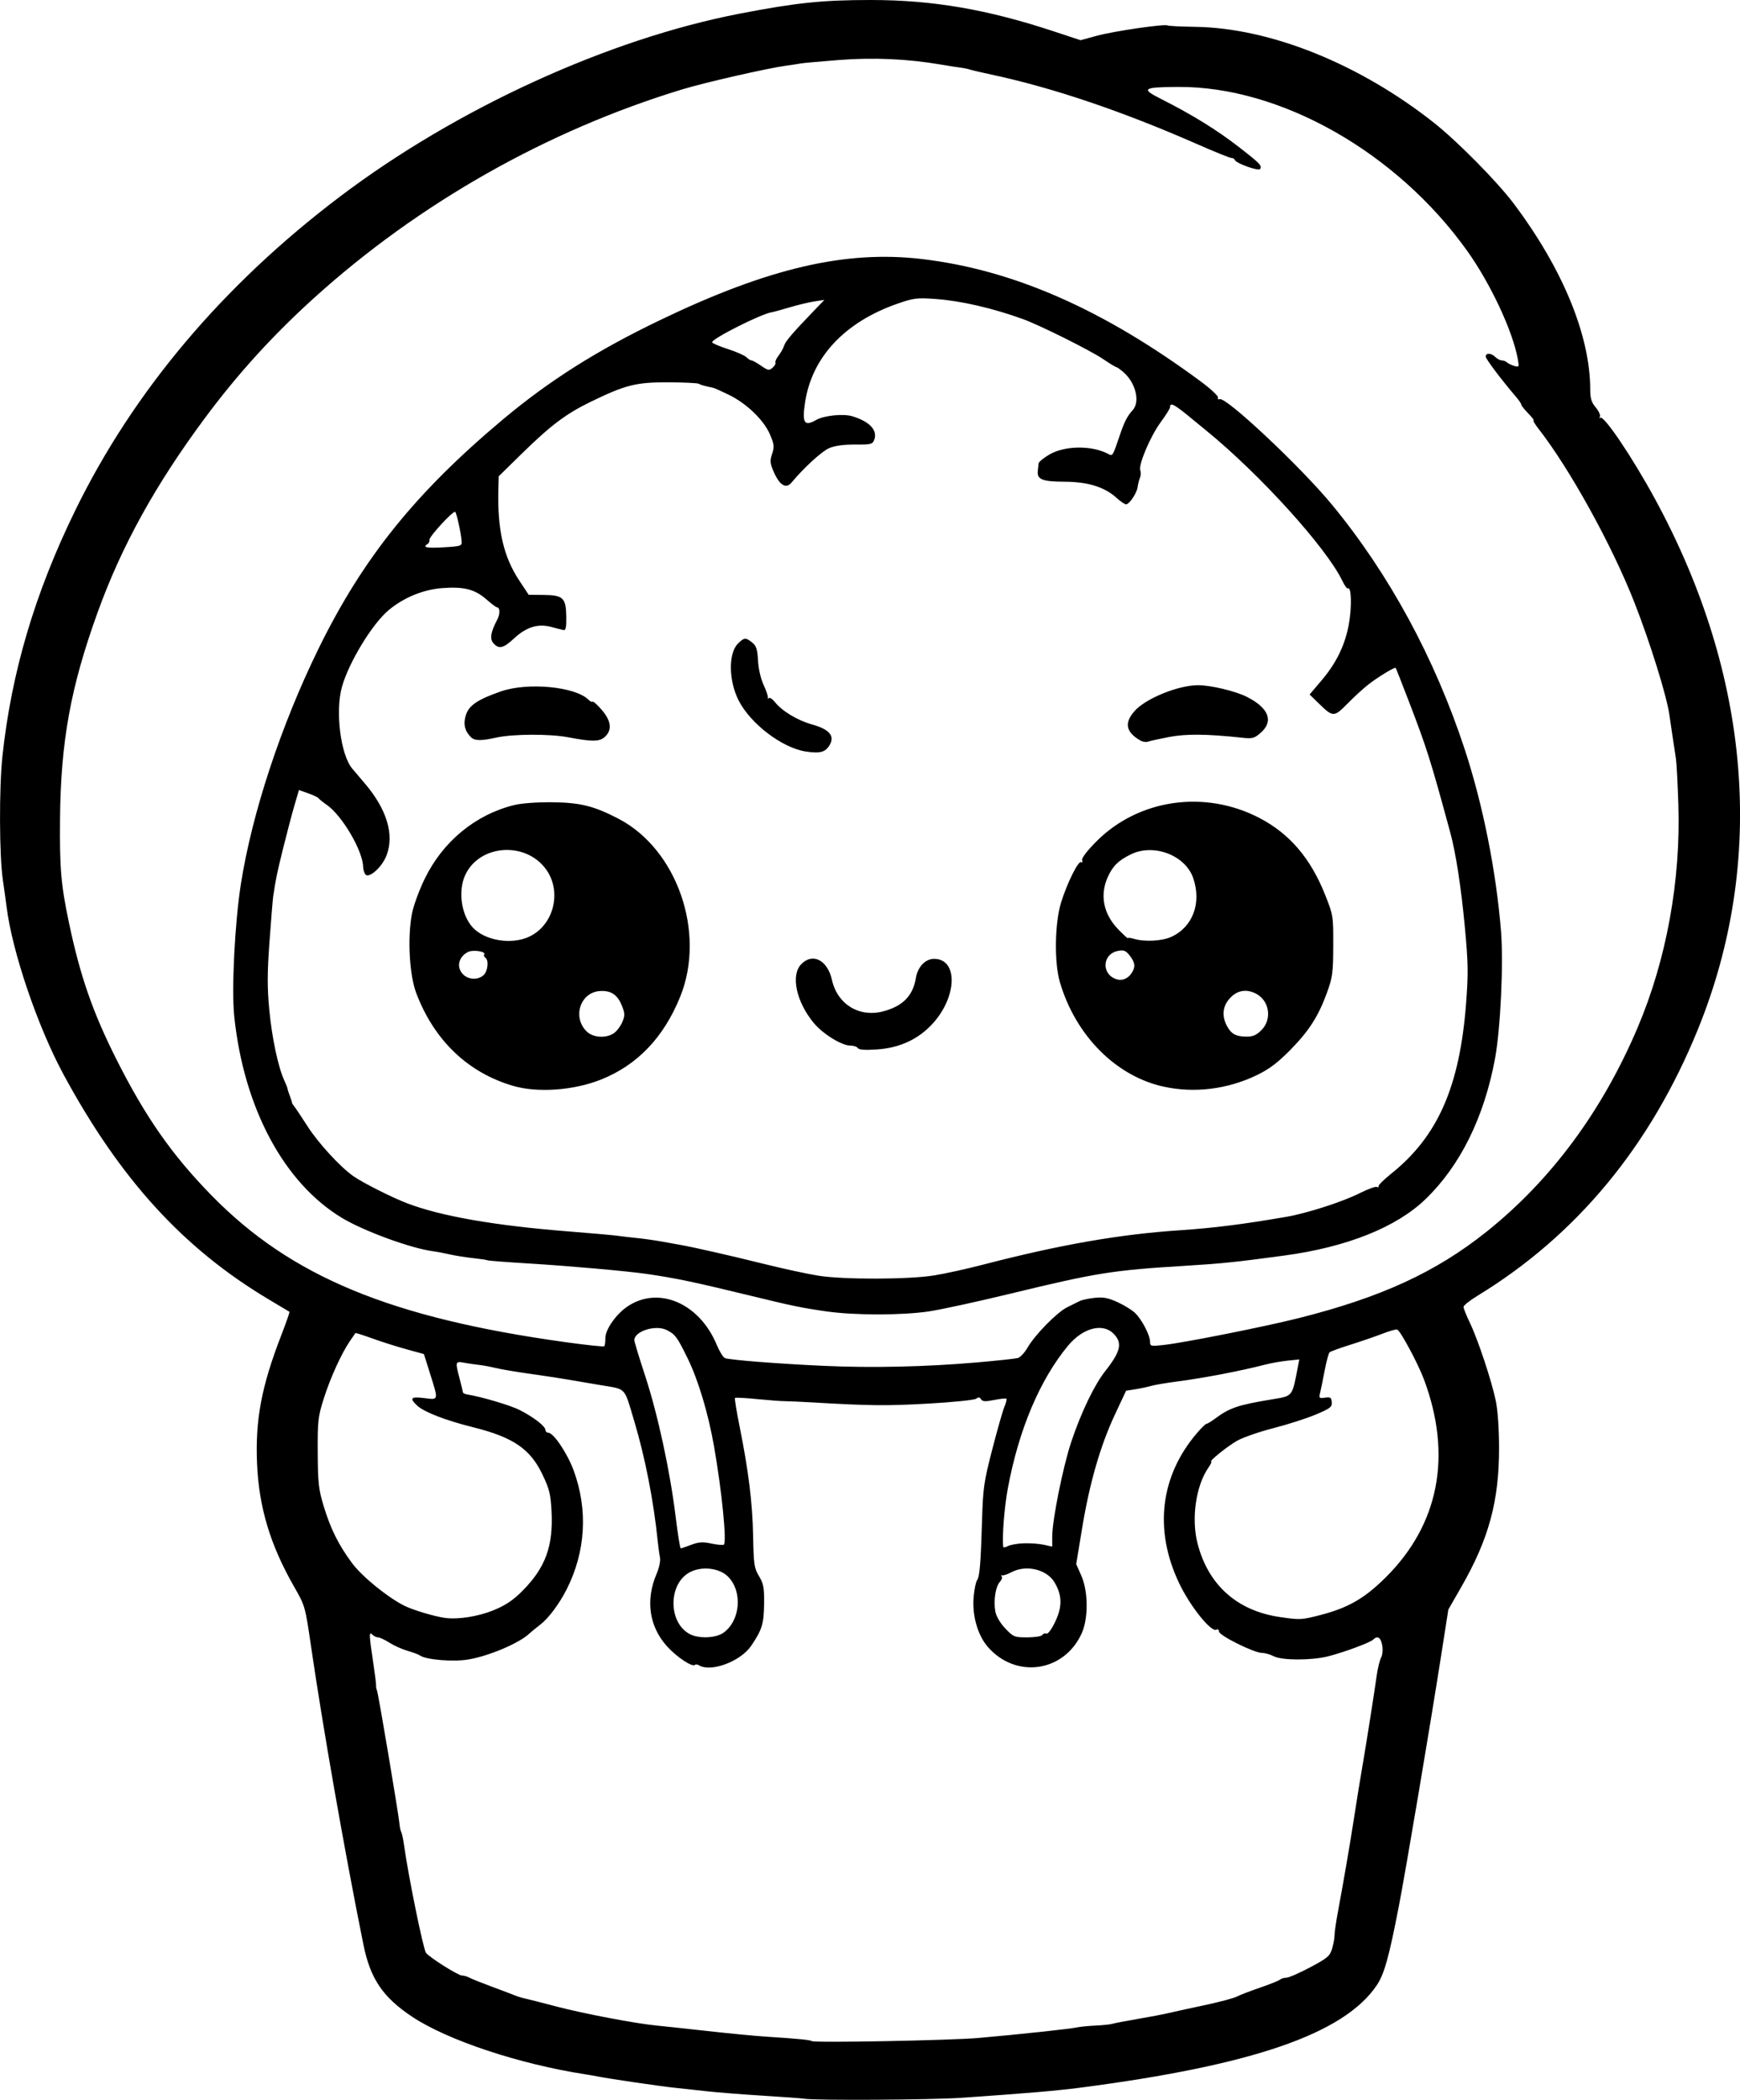 <?xml version="1.0" encoding="UTF-8" standalone="no"?>
<!-- Created with Inkscape (http://www.inkscape.org/) -->

<svg
   width="207.096mm"
   height="249.731mm"
   viewBox="0 0 207.096 249.731"
   version="1.1"
   id="svg5"
   xml:space="preserve"
   xmlns="http://www.w3.org/2000/svg"
   xmlns:svg="http://www.w3.org/2000/svg"><defs
     id="defs2" /><g
     id="layer1"
     transform="translate(11.237,-26.03)"><path
       style="fill:#000000;stroke-width:0.265"
       d="m 84.499,275.637 c -0.291,-0.049 -2.553,-0.214 -5.027,-0.368 -2.474,-0.154 -5.51,-0.396 -6.747,-0.538 -1.237,-0.142 -2.904,-0.323 -3.704,-0.403 -1.471,-0.146 -7.782,-1.07 -8.998,-1.317 -0.363,-0.074 -1.076,-0.198 -1.585,-0.277 -7.857,-1.209 -16.411,-4.05 -20.619,-6.847 -3.504,-2.329 -4.986,-4.527 -5.809,-8.611 -2.27,-11.266 -4.811,-25.735 -6.24,-35.533 -0.679,-4.653 -0.702,-4.736 -1.994,-6.989 -2.839,-4.952 -4.19,-9.423 -4.418,-14.628 -0.229,-5.215 0.529,-9.233 2.885,-15.297 0.583,-1.501 1.019,-2.755 0.967,-2.787 -0.051,-0.032 -1.165,-0.697 -2.474,-1.477 -10.156,-6.055 -17.665,-14.281 -24.41,-26.741 -3.092,-5.712 -6.128,-14.651 -6.783,-19.976 -0.072,-0.582 -0.271,-2.011 -0.442,-3.175 -0.425,-2.888 -0.451,-10.97 -0.047,-14.72 1.076,-9.99 3.864,-19.394 8.656,-29.201 6.929,-14.181 17.578,-26.801 31.494,-37.324 13.877,-10.494 31.945,-18.757 47.625,-21.781 6.706,-1.293 9.83,-1.617 15.591,-1.617 7.332,0 13.849,1.116 21.744,3.723 l 3.204,1.058 1.956,-0.531 c 2.033,-0.552 8.076,-1.431 8.412,-1.223 0.106,0.065 1.59,0.14 3.298,0.165 8.898,0.132 19.498,4.387 28.378,11.391 2.793,2.203 7.552,7.019 9.513,9.627 5.843,7.771 9.108,15.707 9.108,22.14 0,1.035 0.148,1.507 0.663,2.12 0.365,0.434 0.584,0.927 0.487,1.097 -0.097,0.17 -0.082,0.223 0.034,0.118 0.411,-0.371 3.828,4.691 6.559,9.719 11.416,21.015 13.192,43.065 5.077,63.011 -5.651,13.888 -14.443,24.507 -26.247,31.7 -0.91,0.554 -1.654,1.148 -1.654,1.32 0,0.172 0.34,1.018 0.754,1.881 0.953,1.98 2.565,6.822 3.078,9.242 0.24,1.134 0.394,3.32 0.397,5.646 0.008,6.327 -1.218,10.835 -4.498,16.546 l -1.538,2.678 -0.828,5.292 c -1.377,8.803 -4.225,25.669 -5.07,30.03 -1.169,6.028 -1.735,8.05 -2.619,9.36 -3.894,5.771 -14.743,9.514 -35.316,12.185 -2.838,0.368 -6.297,0.663 -14.194,1.207 -3.509,0.242 -17.329,0.321 -18.614,0.107 z m 20.77,-7.232 c 4.7,-0.412 10.864,-1.072 11.642,-1.245 0.364,-0.081 1.376,-0.182 2.249,-0.224 0.873,-0.042 1.766,-0.135 1.984,-0.207 0.218,-0.071 1.587,-0.334 3.043,-0.583 1.455,-0.249 3.063,-0.555 3.572,-0.679 0.509,-0.124 2.414,-0.541 4.233,-0.926 1.819,-0.385 3.605,-0.856 3.969,-1.047 0.364,-0.191 1.614,-0.673 2.778,-1.071 1.164,-0.398 2.23,-0.825 2.368,-0.95 0.138,-0.125 0.478,-0.227 0.755,-0.227 0.277,0 1.55,-0.555 2.828,-1.233 2.066,-1.096 2.357,-1.342 2.618,-2.214 0.162,-0.539 0.293,-1.264 0.293,-1.611 -7.9e-4,-0.347 0.178,-1.583 0.396,-2.747 0.612,-3.255 1.415,-7.922 1.868,-10.848 0.429,-2.773 0.779,-4.927 1.161,-7.144 0.375,-2.175 1.345,-8.35 1.584,-10.081 0.122,-0.888 0.36,-1.872 0.529,-2.187 0.178,-0.333 0.234,-0.959 0.133,-1.495 -0.173,-0.923 -0.564,-1.16 -1.074,-0.651 -0.355,0.355 -3.539,1.532 -5.391,1.993 -1.989,0.495 -5.482,0.486 -6.446,-0.017 -0.417,-0.217 -1.044,-0.395 -1.394,-0.395 -0.943,0 -5.124,-2.078 -5.124,-2.547 0,-0.217 -0.127,-0.317 -0.281,-0.221 -0.619,0.383 -3.146,-2.758 -4.478,-5.567 -2.995,-6.315 -2.228,-12.706 2.139,-17.806 0.523,-0.611 1.037,-1.111 1.142,-1.111 0.105,0 0.57,-0.281 1.033,-0.624 1.725,-1.278 2.702,-1.609 6.702,-2.272 2.578,-0.427 2.439,-0.255 3.142,-3.907 l 0.164,-0.85 -1.408,0.145 c -0.774,0.08 -2.003,0.3 -2.731,0.49 -2.807,0.73 -7.32,1.592 -10.451,1.996 -1.237,0.16 -2.606,0.393 -3.043,0.518 -0.437,0.125 -1.286,0.305 -1.888,0.4 l -1.094,0.172 -1.338,2.852 c -1.722,3.67 -3.013,8.147 -3.896,13.502 l -0.703,4.268 0.61,1.378 c 0.821,1.855 0.847,5.053 0.055,6.826 -2.067,4.628 -7.802,5.486 -11.161,1.669 -1.247,-1.417 -1.924,-3.823 -1.704,-6.058 0.086,-0.873 0.263,-1.724 0.394,-1.89 0.312,-0.396 0.443,-1.963 0.597,-7.108 0.116,-3.875 0.219,-4.595 1.214,-8.45 0.598,-2.317 1.248,-4.599 1.445,-5.069 0.197,-0.47 0.306,-0.907 0.243,-0.97 -0.063,-0.063 -0.719,0.005 -1.458,0.151 -1.058,0.209 -1.39,0.191 -1.562,-0.088 -0.16,-0.258 -0.313,-0.277 -0.57,-0.069 -0.194,0.158 -2.753,0.421 -5.727,0.588 -4.969,0.28 -6.937,0.259 -13.806,-0.143 -1.382,-0.081 -2.871,-0.148 -3.307,-0.149 -0.437,-0.001 -1.912,-0.113 -3.28,-0.248 -1.367,-0.136 -2.536,-0.196 -2.597,-0.135 -0.061,0.061 0.185,1.582 0.547,3.379 1.07,5.319 1.538,9.105 1.612,13.049 0.063,3.377 0.127,3.809 0.703,4.771 0.545,0.91 0.63,1.374 0.604,3.307 -0.031,2.366 -0.248,3.069 -1.532,4.966 -1.266,1.871 -4.814,3.194 -6.226,2.321 -0.175,-0.108 -0.384,-0.13 -0.465,-0.049 -0.315,0.315 -2.184,-0.927 -3.354,-2.228 -2.108,-2.344 -2.555,-5.482 -1.223,-8.587 0.318,-0.742 0.489,-1.565 0.407,-1.96 -0.078,-0.374 -0.195,-1.216 -0.261,-1.871 -0.478,-4.749 -1.497,-9.98 -2.779,-14.263 -1.266,-4.231 -0.895,-3.829 -4.024,-4.358 -1.505,-0.255 -3.392,-0.575 -4.192,-0.711 -0.8,-0.136 -2.765,-0.432 -4.366,-0.658 -1.601,-0.226 -3.387,-0.53 -3.969,-0.676 -0.582,-0.146 -1.475,-0.311 -1.984,-0.366 -0.509,-0.055 -1.313,-0.173 -1.786,-0.262 -0.999,-0.187 -1.02,-0.101 -0.482,1.919 0.204,0.767 0.375,1.482 0.38,1.587 0.005,0.106 0.223,0.227 0.485,0.27 1.777,0.289 5.188,1.3 6.298,1.867 1.652,0.844 3.043,1.921 3.043,2.355 1e-5,0.182 0.149,0.331 0.331,0.331 0.633,2e-5 2.272,2.43 3.034,4.498 1.726,4.684 1.427,9.687 -0.846,14.155 -0.884,1.737 -2.158,3.435 -3.139,4.184 -0.507,0.387 -1.081,0.855 -1.275,1.041 -1.196,1.144 -4.793,2.676 -7.261,3.092 -1.825,0.308 -5.087,0.038 -5.783,-0.479 -0.151,-0.112 -0.8,-0.355 -1.441,-0.538 -0.642,-0.184 -1.621,-0.621 -2.178,-0.972 -0.556,-0.351 -1.168,-0.638 -1.36,-0.638 -0.192,0 -0.492,-0.143 -0.667,-0.318 -0.424,-0.424 -0.415,-0.062 0.08,3.229 0.218,1.454 0.378,2.733 0.355,2.843 -0.023,0.109 0.028,0.378 0.113,0.596 0.169,0.432 2.589,14.796 2.674,15.876 0.029,0.364 0.122,0.781 0.207,0.926 0.085,0.145 0.236,0.859 0.337,1.587 0.497,3.616 2.291,12.399 2.612,12.792 0.476,0.581 3.825,2.686 4.274,2.686 0.228,0 0.621,0.113 0.874,0.251 0.253,0.138 1.471,0.626 2.708,1.085 1.237,0.459 2.487,0.932 2.778,1.052 0.291,0.12 0.827,0.281 1.191,0.358 0.364,0.077 2.031,0.502 3.704,0.943 3.182,0.839 9.467,2.032 11.926,2.264 0.79,0.075 3.519,0.368 6.066,0.653 2.547,0.284 5.702,0.585 7.011,0.669 3.659,0.233 5.237,0.387 5.374,0.524 0.228,0.228 16.521,-0.08 19.894,-0.375 z M 74.871,220.214 c 2.021,-1.439 2.3,-4.916 0.536,-6.679 -1.023,-1.023 -3.105,-1.264 -4.525,-0.524 -2.586,1.347 -2.618,5.956 -0.051,7.35 1.073,0.583 3.12,0.508 4.04,-0.147 z m 37.95,0.267 c 0.096,-0.155 0.318,-0.228 0.492,-0.161 0.185,0.071 0.627,-0.533 1.06,-1.449 0.844,-1.787 0.808,-3.151 -0.122,-4.68 -0.927,-1.525 -3.379,-2.092 -5.093,-1.178 -0.466,0.248 -0.966,0.417 -1.111,0.375 -0.146,-0.042 -0.175,0.013 -0.066,0.123 0.109,0.109 0.01,0.408 -0.221,0.663 -0.514,0.568 -0.766,2.26 -0.528,3.533 0.106,0.564 0.583,1.371 1.182,2.001 0.958,1.007 1.081,1.057 2.618,1.057 0.887,0 1.691,-0.127 1.788,-0.283 z m -65.304,-2.946 c 1.405,-0.576 2.302,-1.174 3.387,-2.259 2.768,-2.768 3.72,-5.346 3.504,-9.484 -0.109,-2.085 -0.256,-2.675 -1.104,-4.439 -1.451,-3.017 -3.488,-4.397 -8.235,-5.577 -3.249,-0.808 -5.844,-1.812 -6.655,-2.574 -0.951,-0.893 -0.763,-1.093 0.842,-0.892 1.736,0.217 1.709,0.325 0.703,-2.877 l -0.741,-2.359 -2.098,-0.577 c -1.154,-0.317 -2.977,-0.896 -4.052,-1.286 -1.075,-0.39 -1.977,-0.676 -2.004,-0.636 -0.027,0.041 -0.311,0.453 -0.631,0.917 -1.014,1.469 -2.34,4.372 -3.121,6.832 -0.703,2.212 -0.754,2.667 -0.733,6.48 0.02,3.626 0.103,4.365 0.715,6.375 0.821,2.699 1.773,4.606 3.376,6.763 1.18,1.588 4.204,4.051 6.205,5.055 1.049,0.526 3.621,1.294 4.895,1.46 1.548,0.202 3.94,-0.181 5.748,-0.922 z m 98.325,0.593 c 3.362,-0.86 5.316,-1.98 7.861,-4.508 6.344,-6.301 7.923,-14.501 4.534,-23.548 -0.692,-1.847 -2.724,-5.644 -3.164,-5.913 -0.107,-0.065 -0.909,0.158 -1.782,0.496 -0.873,0.338 -2.6,0.931 -3.836,1.317 -1.237,0.387 -2.34,0.79 -2.451,0.897 -0.111,0.107 -0.378,1.114 -0.593,2.238 -0.215,1.124 -0.46,2.318 -0.544,2.652 -0.137,0.544 -0.073,0.597 0.599,0.498 0.642,-0.094 0.76,-0.015 0.806,0.538 0.047,0.571 -0.181,0.747 -1.92,1.477 -1.086,0.456 -3.339,1.178 -5.007,1.605 -1.668,0.427 -3.605,1.096 -4.304,1.485 -1.162,0.647 -3.463,2.499 -3.106,2.499 0.083,0 -0.075,0.327 -0.352,0.728 -1.484,2.146 -2.046,6.052 -1.292,8.992 1.272,4.961 4.713,8.031 9.829,8.772 2.375,0.344 2.529,0.336 4.722,-0.224 z m -74.804,-8.371 c 0.888,-0.339 1.362,-0.37 2.381,-0.152 0.7,0.149 1.37,0.211 1.489,0.138 0.381,-0.236 -0.228,-6.386 -1.158,-11.681 -0.696,-3.963 -1.879,-7.903 -3.154,-10.503 -1.245,-2.539 -1.475,-2.847 -2.501,-3.353 -1.319,-0.65 -3.836,0.151 -3.836,1.221 0,0.165 0.584,2.081 1.298,4.258 1.502,4.583 2.963,11.329 3.621,16.725 0.253,2.074 0.526,3.77 0.606,3.77 0.08,0 0.645,-0.191 1.255,-0.423 z m 39.601,-0.181 c 0.757,-0.024 1.823,0.056 2.369,0.178 l 0.992,0.221 v -1.202 c 0,-1.955 1.277,-8.301 2.266,-11.261 1.164,-3.482 2.744,-6.771 4.045,-8.417 1.855,-2.347 2.077,-3.359 0.977,-4.458 -1.296,-1.296 -3.651,-0.672 -5.398,1.432 -3.362,4.047 -5.873,9.987 -7.172,16.969 -0.413,2.221 -0.684,5.6 -0.558,6.955 0.011,0.114 0.263,0.077 0.561,-0.082 0.298,-0.159 1.161,-0.31 1.918,-0.334 z m -5.635,-21.508 c 2.401,-0.208 4.605,-0.443 4.897,-0.523 0.292,-0.08 0.813,-0.636 1.157,-1.234 0.88,-1.529 3.517,-4.215 4.714,-4.8 0.553,-0.271 1.22,-0.603 1.483,-0.738 0.262,-0.135 1.066,-0.31 1.785,-0.387 1.039,-0.112 1.607,-0.004 2.76,0.523 0.798,0.365 1.74,0.954 2.094,1.307 0.808,0.808 1.748,2.628 1.748,3.383 0,0.547 0.076,0.565 1.654,0.388 2.484,-0.279 12.02,-2.176 16.073,-3.198 9.769,-2.462 16.269,-5.448 22.281,-10.235 7.698,-6.13 13.794,-14.352 18.023,-24.305 3.432,-8.078 5.147,-17.477 4.849,-26.571 -0.081,-2.474 -0.211,-4.915 -0.288,-5.424 -0.077,-0.509 -0.259,-1.7 -0.403,-2.646 -0.145,-0.946 -0.311,-2.077 -0.37,-2.514 -0.3,-2.231 -2.319,-8.713 -4.202,-13.494 -2.682,-6.807 -7.664,-15.814 -11.379,-20.571 -0.426,-0.546 -0.691,-0.992 -0.589,-0.992 0.102,0 -0.185,-0.38 -0.639,-0.844 -0.454,-0.464 -0.825,-0.93 -0.825,-1.036 0,-0.106 -0.237,-0.47 -0.527,-0.81 -1.886,-2.211 -3.706,-4.623 -3.706,-4.91 0,-0.461 0.667,-0.427 1.153,0.059 0.218,0.218 0.56,0.397 0.76,0.397 0.2,0 0.476,0.106 0.614,0.235 0.138,0.129 0.527,0.318 0.863,0.42 0.584,0.177 0.603,0.14 0.426,-0.83 -0.61,-3.344 -3.253,-8.982 -6.033,-12.869 -8.386,-11.727 -22.219,-19.558 -34.411,-19.48 -4.169,0.026 -4.439,0.206 -2.089,1.391 3.858,1.946 6.751,3.738 9.533,5.904 2.337,1.82 2.576,2.074 2.333,2.467 -0.177,0.286 -2.859,-0.67 -3.004,-1.07 -0.049,-0.135 -0.236,-0.245 -0.417,-0.245 -0.181,0 -1.987,-0.728 -4.013,-1.619 -8.987,-3.948 -17.277,-6.749 -24.586,-8.304 -1.164,-0.248 -2.295,-0.513 -2.514,-0.59 -0.218,-0.077 -0.754,-0.185 -1.191,-0.24 -0.437,-0.055 -1.449,-0.213 -2.249,-0.351 -3.948,-0.68 -8.051,-0.865 -12.129,-0.547 -2.244,0.175 -4.292,0.359 -4.551,0.409 -0.259,0.05 -1.047,0.17 -1.752,0.266 -2.265,0.31 -9.667,1.998 -12.381,2.823 -16.076,4.89 -31.334,13.525 -43.79,24.784 -4.941,4.466 -9.128,9.07 -13.03,14.326 -5.886,7.929 -9.899,15.194 -12.75,23.08 -3.214,8.89 -4.39,15.333 -4.477,24.544 -0.056,5.891 0.111,7.85 1.047,12.304 1.347,6.411 2.831,10.69 5.65,16.291 3.463,6.88 6.618,11.391 11.339,16.215 9.45,9.656 21.329,14.572 42.176,17.457 2.438,0.337 4.492,0.555 4.564,0.483 0.072,-0.072 0.131,-0.518 0.131,-0.992 0,-1.012 1.28,-2.834 2.631,-3.744 3.69,-2.486 8.569,-0.391 10.622,4.561 0.327,0.788 0.767,1.499 0.979,1.58 0.582,0.223 6.207,0.665 11.698,0.919 5.745,0.266 12.166,0.124 18.256,-0.402 z m -17.859,-6.067 c -2.972,-0.428 -4.047,-0.649 -8.996,-1.854 -6.744,-1.641 -8.964,-2.107 -12.435,-2.608 -2.318,-0.335 -9.258,-0.951 -13.881,-1.231 -2.687,-0.163 -4.951,-0.337 -5.031,-0.386 -0.08,-0.049 -0.858,-0.166 -1.729,-0.26 -0.871,-0.094 -2.12,-0.293 -2.775,-0.442 -0.655,-0.15 -1.561,-0.321 -2.014,-0.38 -2.619,-0.344 -8.212,-2.391 -10.813,-3.957 -6.928,-4.172 -11.7,-13.1 -12.831,-24.009 -0.328,-3.166 0.069,-11.075 0.788,-15.67 1.32,-8.441 4.775,-18.909 9.257,-28.046 5.284,-10.772 11.551,-18.552 21.964,-27.266 5.506,-4.608 11.152,-8.174 18.653,-11.78 12.909,-6.207 22.116,-8.351 31.221,-7.27 10.86,1.29 21.524,5.97 33.137,14.543 1.2,0.886 2.128,1.753 2.064,1.927 -0.064,0.174 0.03,0.261 0.209,0.192 0.764,-0.293 9.64,8.04 13.349,12.532 6.802,8.238 12.249,18.267 15.819,29.128 2.163,6.581 3.742,14.495 4.315,21.632 0.308,3.83 -0.064,11.655 -0.721,15.176 -1.299,6.961 -4.139,12.694 -8.257,16.669 -3.473,3.353 -9.356,5.704 -16.789,6.711 -5.756,0.78 -7.474,0.958 -11.774,1.22 -8.734,0.532 -10.57,0.825 -20.902,3.33 -3.856,0.935 -8.202,1.879 -9.657,2.097 -3.166,0.475 -8.875,0.476 -12.171,10e-4 z m 12.748,-4.273 c 1.283,-0.204 3.941,-0.788 5.905,-1.298 9.136,-2.369 16.237,-3.608 23.416,-4.084 3.991,-0.265 7.579,-0.718 12.7,-1.605 2.434,-0.422 6.659,-1.785 8.667,-2.796 0.993,-0.5 1.923,-0.837 2.066,-0.749 0.143,0.088 0.227,0.055 0.187,-0.075 -0.04,-0.13 0.642,-0.807 1.515,-1.506 5.553,-4.443 8.149,-10.348 8.91,-20.27 0.274,-3.571 0.253,-4.774 -0.156,-9.128 -0.438,-4.666 -1.068,-8.743 -1.722,-11.149 -2.342,-8.622 -2.784,-10.021 -4.912,-15.562 -0.838,-2.183 -1.554,-4.003 -1.591,-4.046 -0.105,-0.122 -2.015,1.033 -3.172,1.917 -0.58,0.443 -1.718,1.478 -2.529,2.3 -1.668,1.689 -1.734,1.688 -3.522,-0.054 l -1.02,-0.994 1.444,-1.702 c 1.75,-2.063 2.787,-4.209 3.229,-6.681 0.368,-2.062 0.299,-4.492 -0.12,-4.233 -0.097,0.06 -0.387,-0.332 -0.644,-0.872 -1.881,-3.946 -9.832,-12.717 -16.281,-17.961 -0.505,-0.411 -1.101,-0.898 -1.323,-1.082 -2.424,-2.012 -2.917,-2.289 -2.917,-1.638 0,0.152 -0.499,0.951 -1.109,1.777 -1.227,1.661 -2.681,5.089 -2.433,5.735 0.087,0.228 0.071,0.623 -0.037,0.877 -0.108,0.255 -0.234,0.755 -0.28,1.111 -0.088,0.674 -0.881,1.902 -1.322,2.049 -0.14,0.047 -0.666,-0.292 -1.171,-0.753 -1.432,-1.308 -3.421,-1.924 -6.242,-1.935 -2.602,-0.01 -3.252,-0.272 -3.147,-1.268 0.034,-0.326 0.077,-0.737 0.096,-0.913 0.019,-0.176 0.595,-0.648 1.281,-1.05 1.84,-1.078 5.092,-1.108 7.026,-0.063 0.507,0.274 0.511,0.268 1.36,-2.237 0.55,-1.623 0.882,-2.268 1.539,-2.99 0.893,-0.982 0.354,-3.218 -1.082,-4.483 -0.384,-0.338 -0.775,-0.619 -0.87,-0.623 -0.095,-0.005 -0.809,-0.44 -1.587,-0.967 -1.51,-1.022 -7.508,-4.013 -9.485,-4.73 -3.656,-1.325 -7.398,-2.187 -10.465,-2.41 -2.185,-0.159 -2.581,-0.11 -4.498,0.555 -6.296,2.186 -10.218,6.38 -11.021,11.784 -0.36,2.428 -0.081,2.859 1.331,2.05 0.924,-0.529 3.205,-0.766 4.28,-0.444 2.074,0.621 3.056,1.668 2.628,2.805 -0.201,0.533 -0.393,0.58 -2.283,0.567 -1.366,-0.01 -2.408,0.134 -3.08,0.424 -0.882,0.381 -2.986,2.304 -4.481,4.095 -0.65,0.779 -1.406,0.335 -2.099,-1.231 -0.463,-1.048 -0.491,-1.335 -0.213,-2.18 0.282,-0.855 0.25,-1.139 -0.262,-2.33 -0.731,-1.699 -2.781,-3.67 -4.886,-4.698 -0.868,-0.424 -1.702,-0.797 -1.852,-0.828 -1.108,-0.234 -1.499,-0.344 -1.724,-0.483 -0.142,-0.088 -1.779,-0.165 -3.637,-0.171 -3.839,-0.012 -5.057,0.292 -9.2,2.299 -2.949,1.429 -4.791,2.814 -8.268,6.22 l -2.712,2.656 -0.039,1.508 c -0.127,4.871 0.607,8.062 2.512,10.93 l 1.099,1.656 1.777,0.017 c 2.323,0.023 2.659,0.345 2.695,2.58 0.02,1.247 -0.061,1.653 -0.32,1.599 -0.19,-0.039 -0.865,-0.21 -1.498,-0.379 -1.557,-0.416 -2.951,0.02 -4.412,1.383 -1.248,1.164 -1.782,1.289 -2.43,0.573 -0.47,-0.52 -0.344,-1.332 0.434,-2.795 0.375,-0.705 0.352,-1.482 -0.045,-1.494 -0.094,-0.003 -0.646,-0.422 -1.228,-0.932 -1.382,-1.21 -2.681,-1.544 -5.245,-1.35 -2.269,0.172 -4.554,1.102 -6.357,2.588 -1.964,1.619 -4.773,6.217 -5.602,9.17 -0.809,2.883 -0.159,8.056 1.218,9.698 0.25,0.298 0.929,1.1 1.51,1.78 2.62,3.076 3.528,6.08 2.584,8.553 -0.548,1.435 -2.156,2.844 -2.544,2.229 -0.132,-0.208 -0.241,-0.586 -0.243,-0.84 -0.017,-1.893 -2.476,-6.102 -4.315,-7.387 -0.467,-0.326 -0.913,-0.684 -0.992,-0.796 -0.079,-0.112 -0.635,-0.377 -1.237,-0.589 l -1.094,-0.386 -0.521,1.767 c -0.287,0.972 -0.89,3.255 -1.342,5.074 -0.747,3.01 -0.898,3.74 -1.206,5.821 -0.054,0.364 -0.251,2.784 -0.439,5.377 -0.269,3.725 -0.275,5.42 -0.026,8.07 0.313,3.338 1.054,6.833 1.786,8.421 0.211,0.459 0.384,0.897 0.384,0.975 0,0.078 0.127,0.476 0.283,0.886 0.156,0.41 0.272,0.777 0.259,0.816 -0.013,0.039 0.099,0.218 0.249,0.397 0.15,0.179 0.859,1.239 1.575,2.357 1.305,2.036 3.908,4.867 5.489,5.971 1.138,0.794 4.642,2.556 6.432,3.233 4.022,1.523 10.389,2.632 19.05,3.319 2.838,0.225 5.517,0.462 5.953,0.526 0.437,0.065 1.449,0.183 2.249,0.263 0.8,0.08 2.11,0.263 2.91,0.407 0.8,0.144 1.812,0.325 2.249,0.402 1.671,0.295 5.985,1.275 9.99,2.27 2.293,0.57 5.21,1.202 6.482,1.404 2.988,0.476 10.676,0.462 13.738,-0.025 z m -50.054,-22.552 c -5.381,-1.57 -9.398,-5.41 -11.528,-11.018 -0.816,-2.148 -1.061,-6.473 -0.532,-9.383 0.175,-0.966 0.849,-2.822 1.536,-4.233 2.162,-4.442 6.031,-7.626 10.656,-8.768 0.852,-0.211 2.716,-0.347 4.498,-0.329 3.353,0.034 4.987,0.439 7.914,1.962 6.971,3.628 10.416,13.546 7.345,21.148 -1.963,4.86 -5.112,8.153 -9.445,9.876 -3.24,1.288 -7.534,1.595 -10.444,0.745 z m 12.008,-6.28 c 0.339,-0.237 0.782,-0.829 0.986,-1.316 0.322,-0.772 0.316,-1.018 -0.05,-1.934 -0.526,-1.316 -1.293,-1.829 -2.613,-1.749 -2.327,0.141 -3.309,3.082 -1.599,4.791 0.765,0.765 2.34,0.864 3.278,0.207 z m -15.534,-6.886 c 0.519,-0.47 0.657,-1.805 0.215,-2.078 -0.148,-0.091 -0.206,-0.267 -0.13,-0.391 0.226,-0.365 -1.375,-0.593 -1.961,-0.279 -1.122,0.601 -1.377,1.831 -0.551,2.657 0.643,0.643 1.77,0.685 2.427,0.091 z m 5.39,-4.557 c 2.961,-1.345 3.986,-5.359 2.05,-8.031 -2.445,-3.375 -7.962,-2.967 -9.634,0.713 -0.86,1.893 -0.448,4.723 0.901,6.19 1.44,1.566 4.56,2.093 6.683,1.129 z m 75.583,17.821 c -5.694,-1.236 -10.517,-6.086 -12.377,-12.445 -0.687,-2.35 -0.609,-7.076 0.158,-9.509 0.737,-2.34 2.05,-4.964 2.381,-4.759 0.139,0.086 0.188,-0.013 0.109,-0.219 -0.088,-0.229 0.56,-1.088 1.657,-2.197 5.032,-5.089 12.964,-6.231 19.496,-2.806 3.564,1.869 6.046,4.78 7.774,9.122 0.956,2.401 0.974,2.512 0.964,6.018 -0.009,3.204 -0.084,3.776 -0.726,5.553 -1.034,2.861 -2.157,4.614 -4.424,6.908 -1.499,1.516 -2.497,2.262 -3.98,2.975 -3.462,1.665 -7.39,2.149 -11.03,1.358 z m 11.607,-6.72 c 1.328,-1.328 0.952,-3.593 -0.731,-4.392 -1.176,-0.558 -2.262,-0.312 -3.119,0.707 -0.763,0.907 -0.858,2.001 -0.272,3.135 0.509,0.985 1.078,1.305 2.335,1.315 0.773,0.006 1.196,-0.175 1.786,-0.765 z m -15.49,-6.727 c 0.533,-0.761 0.488,-1.298 -0.179,-2.147 -0.472,-0.6 -0.707,-0.695 -1.389,-0.561 -1.903,0.373 -2.017,2.804 -0.159,3.384 0.624,0.195 1.305,-0.071 1.728,-0.676 z m 4.765,-4.374 c 2.556,-1.161 3.626,-4.015 2.616,-6.979 -0.924,-2.713 -4.669,-4.158 -7.389,-2.851 -1.494,0.718 -2.178,1.383 -2.776,2.7 -0.981,2.162 -0.531,4.417 1.245,6.244 0.624,0.642 1.134,1.107 1.134,1.034 0,-0.073 0.327,-0.035 0.728,0.085 1.27,0.382 3.326,0.274 4.443,-0.233 z m -37.295,13.233 c -0.102,-0.165 -0.506,-0.301 -0.897,-0.302 -1.051,-0.004 -3.305,-1.402 -4.386,-2.722 -2.053,-2.505 -2.722,-5.617 -1.49,-6.929 1.357,-1.445 3.151,-0.542 3.687,1.855 0.643,2.874 3.229,4.467 6.059,3.733 2.361,-0.612 3.578,-1.85 3.93,-3.993 0.214,-1.306 1.127,-2.261 2.162,-2.261 2.846,0 2.775,4.429 -0.122,7.652 -1.696,1.886 -3.932,2.936 -6.651,3.122 -1.427,0.098 -2.166,0.048 -2.291,-0.155 z m -6.199,-35.275 c -2.816,-0.433 -6.577,-3.29 -7.998,-6.075 -1.195,-2.342 -1.237,-5.607 -0.087,-6.757 0.739,-0.739 0.932,-0.753 1.707,-0.126 0.485,0.393 0.617,0.802 0.686,2.134 0.051,0.971 0.322,2.157 0.661,2.887 0.316,0.682 0.547,1.359 0.512,1.504 -0.035,0.146 0.022,0.179 0.126,0.075 0.104,-0.104 0.421,0.105 0.704,0.464 0.851,1.082 2.689,2.19 4.436,2.676 2.029,0.564 2.713,1.346 2.107,2.41 -0.505,0.886 -1.151,1.069 -2.854,0.807 z m 39.81,-1.313 c -1.723,-1.004 -1.935,-2.076 -0.692,-3.492 1.319,-1.502 5.202,-3.083 7.572,-3.083 1.497,0 4.417,0.693 5.763,1.367 2.643,1.324 3.267,2.904 1.693,4.285 -0.757,0.664 -0.989,0.728 -2.183,0.598 -4.203,-0.456 -6.701,-0.481 -8.744,-0.088 -1.164,0.224 -2.295,0.474 -2.514,0.555 -0.218,0.081 -0.621,0.017 -0.895,-0.143 z m -79.667,-0.391 c -0.757,-0.757 -0.944,-1.6 -0.592,-2.67 0.371,-1.128 1.418,-1.827 4.16,-2.779 3.193,-1.109 8.859,-0.569 10.42,0.992 0.201,0.201 0.425,0.306 0.498,0.233 0.073,-0.073 0.563,0.371 1.09,0.986 1.095,1.279 1.238,2.33 0.428,3.14 -0.645,0.645 -1.495,0.664 -4.477,0.1 -2.169,-0.411 -6.547,-0.39 -8.487,0.039 -1.832,0.406 -2.603,0.395 -3.039,-0.041 z m -1.117,-23.381 c -0.081,-0.97 -0.583,-3.24 -0.755,-3.412 -0.213,-0.213 -3.135,2.954 -3.068,3.326 0.031,0.171 -0.066,0.386 -0.216,0.479 -0.664,0.41 -0.12,0.524 1.911,0.401 2.136,-0.129 2.182,-0.147 2.128,-0.794 z m 37.359,-21.171 c -0.067,-0.109 0.098,-0.48 0.367,-0.825 0.269,-0.345 0.571,-0.887 0.67,-1.205 0.166,-0.531 0.997,-1.495 3.767,-4.371 l 1.019,-1.058 -1.191,0.183 c -0.655,0.101 -1.988,0.42 -2.962,0.71 -0.974,0.29 -1.927,0.55 -2.117,0.578 -1.253,0.188 -7.093,3.128 -7.093,3.57 0,0.11 0.831,0.467 1.847,0.795 1.016,0.327 2.019,0.767 2.23,0.978 0.211,0.211 0.485,0.383 0.608,0.383 0.124,0 0.638,0.286 1.143,0.635 0.833,0.576 0.961,0.597 1.375,0.229 0.251,-0.223 0.402,-0.495 0.334,-0.604 z"
       id="path3198" /></g></svg>
